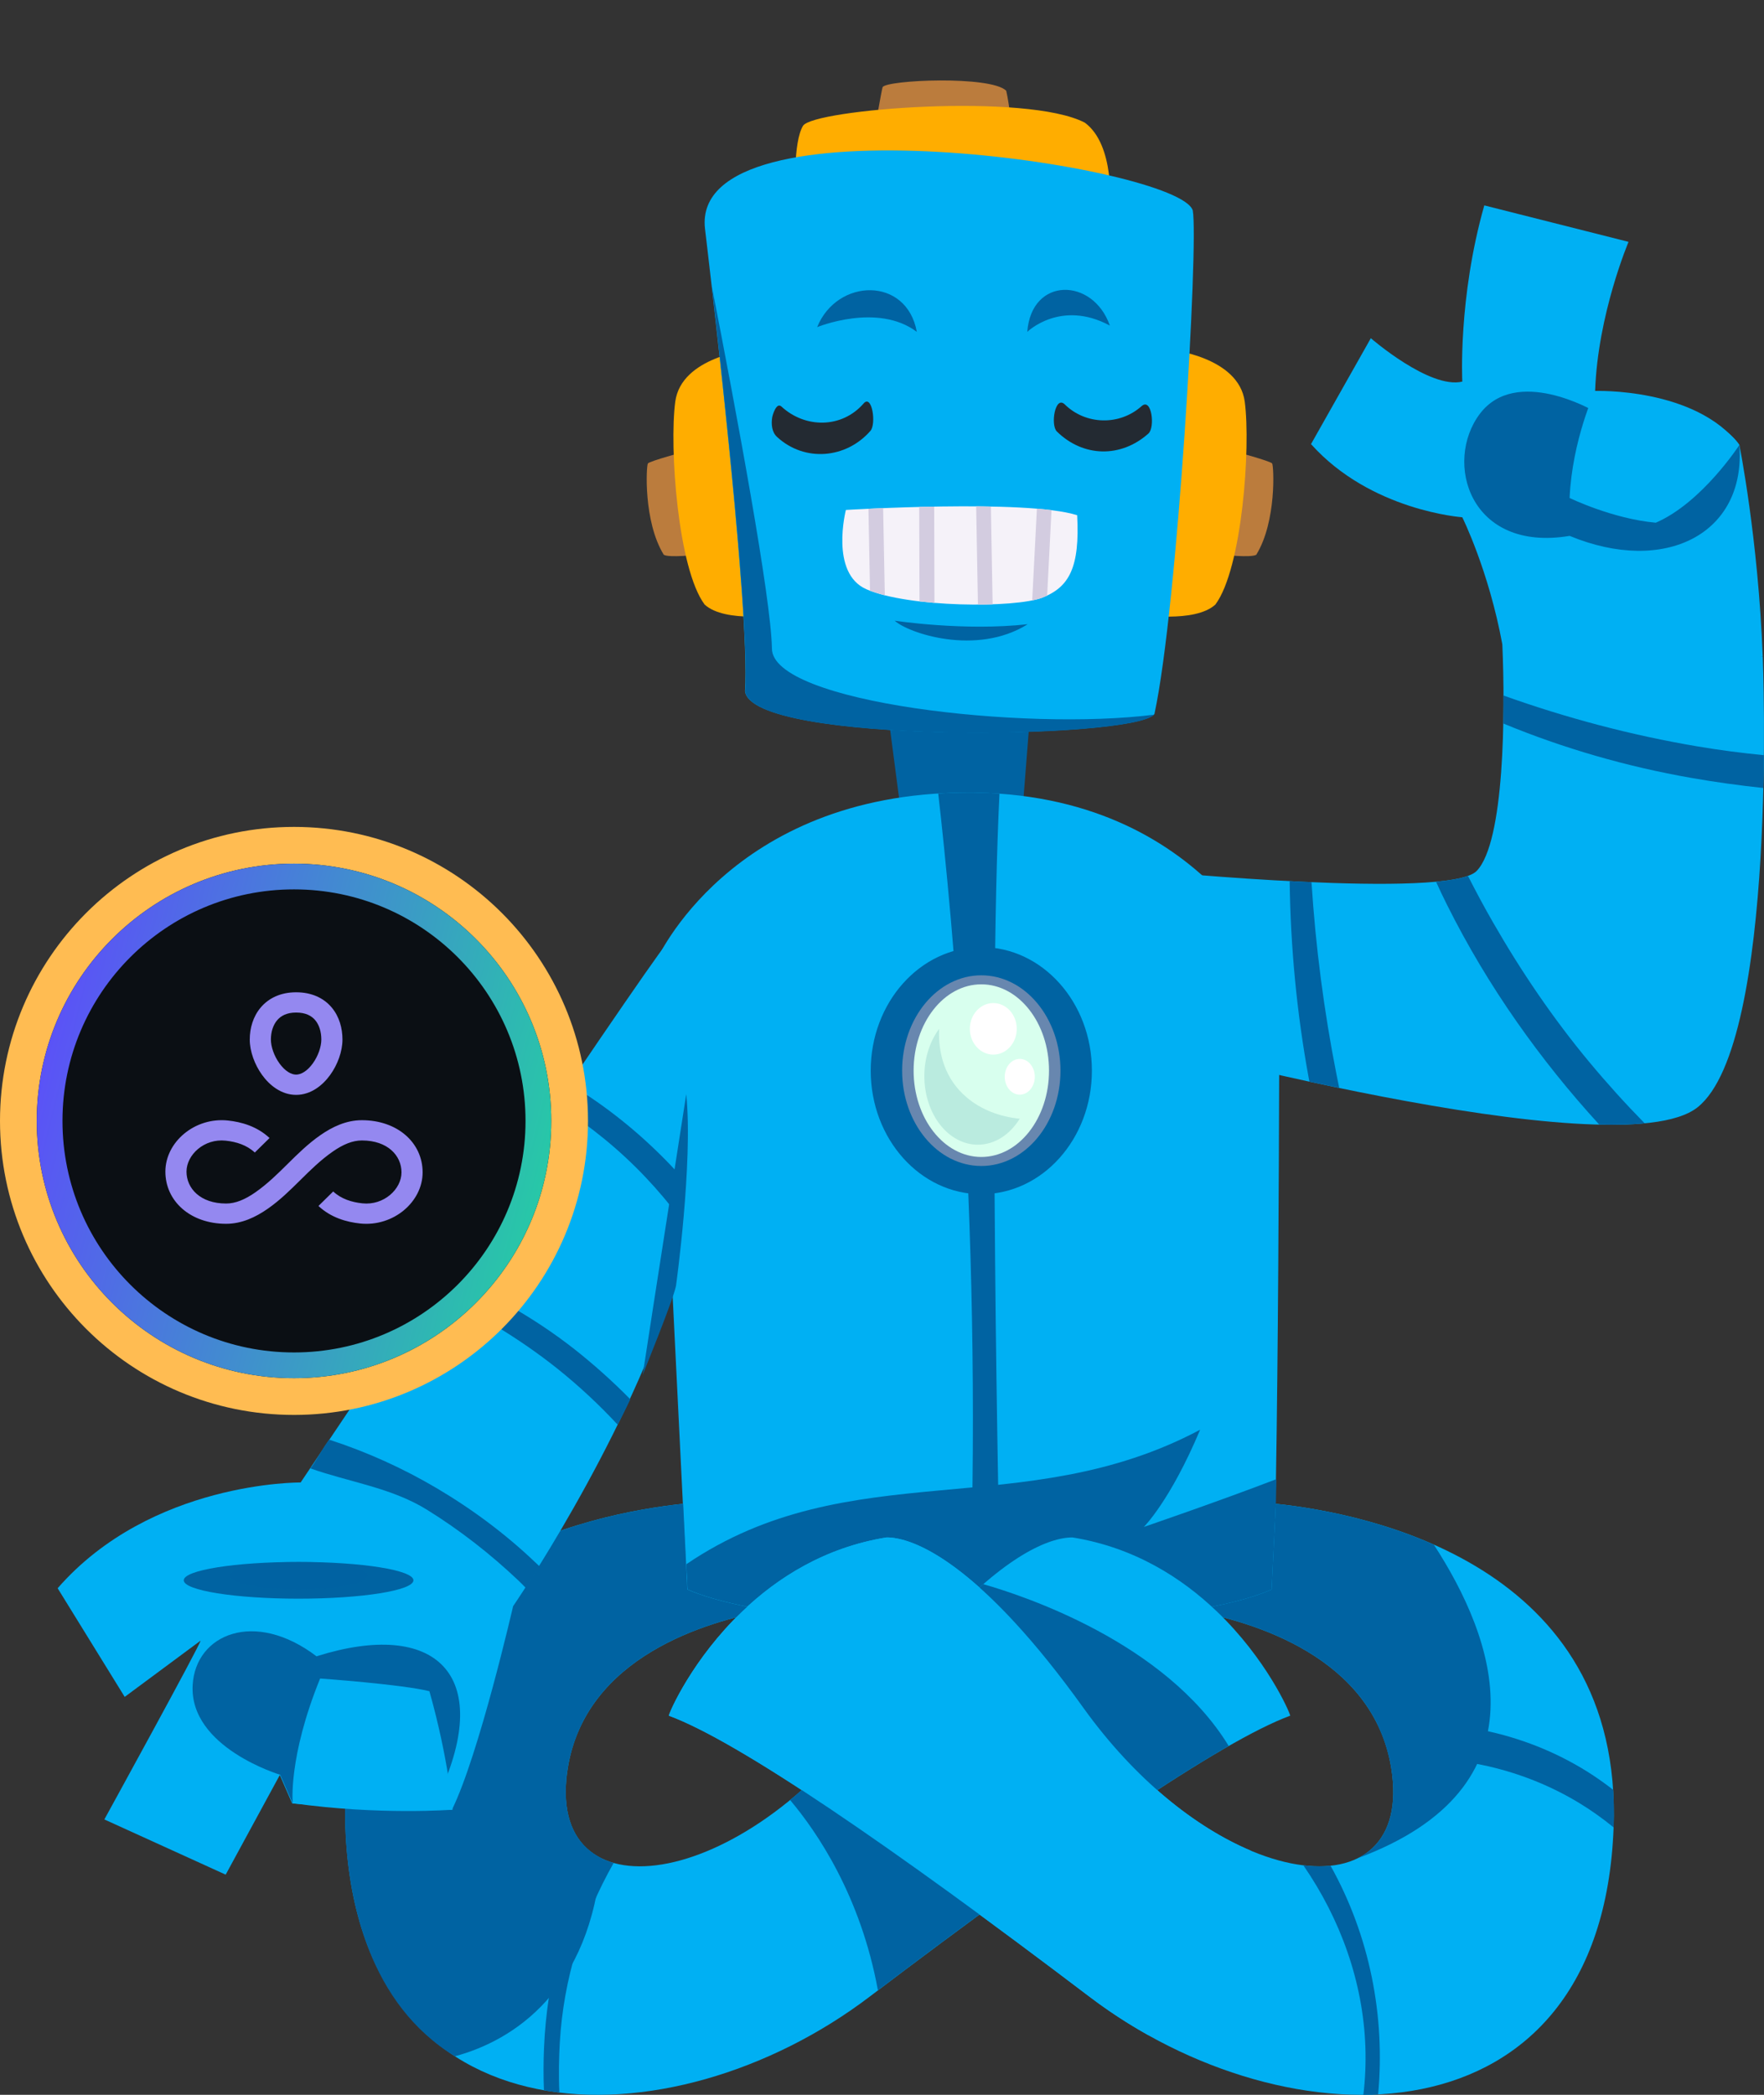 <svg width="192" height="228" viewBox="0 0 192 228" fill="none" xmlns="http://www.w3.org/2000/svg">
<rect x="0" y="0" width="192" height="228" fill="#333333" stroke="none"/>
<path d="M125.315 94.797C125.315 94.797 157.668 97.945 160.723 94.797C163.779 91.649 163.841 77.511 163.519 70.138C163.193 62.765 191.865 71.48 191.865 71.48C191.865 71.48 193.577 113.515 184.769 120.518C175.961 127.521 122.73 112.937 122.73 112.937L125.315 94.797Z" fill="#00B0F3"/>
<path d="M159.162 56.303C159.162 56.303 162.035 62.07 163.52 70.135C168.74 70.853 173.99 71.31 179.268 71.469C183.446 71.593 187.67 71.68 191.863 71.472C191.369 58.601 189.32 48.431 189.32 48.431C189.32 48.431 186.831 43.802 173.619 42.547C173.906 34.206 177.257 26.323 177.257 26.323L161.556 22.355C158.684 32.464 159.162 41.534 159.162 41.534C155.62 42.384 149.206 36.81 149.206 36.81L142.695 48.337C149.206 55.611 159.162 56.299 159.162 56.299V56.303Z" fill="#00B0F3"/>
<path d="M173.459 44.72C173.459 44.72 165.034 39.807 161.078 45.033C157.122 50.26 159.929 60.15 170.844 58.325C181.183 62.606 190.056 58.136 189.321 48.435C180.927 48.624 173.459 44.72 173.459 44.72Z" fill="#0063A2"/>
<path d="M189.317 48.438C189.317 48.438 185.247 54.719 180.222 56.892C175.485 56.465 170.84 54.198 170.84 54.198C171.127 47.868 173.616 42.551 173.616 42.551C173.616 42.551 184.53 42.154 189.317 48.435V48.438Z" fill="#00B0F3"/>
<path d="M95.777 70.958L98.596 92.499H110.958L112.65 70.958H95.777Z" fill="#0063A2"/>
<path d="M95.066 14.937C95.066 14.937 95.974 9.685 96.065 9.489C96.471 8.697 107.82 8.203 109.519 9.874C109.885 11.407 110.223 14.783 110.223 14.783L95.066 14.934V14.937Z" fill="#BB7C3D"/>
<path d="M86.585 20.814C86.585 20.814 86.313 15.496 87.402 13.695C88.491 11.894 111.768 10.052 118.078 13.352C121.389 15.795 120.801 22.484 120.801 22.484L86.585 20.81V20.814Z" fill="#FFAD00"/>
<path d="M74.603 49.133C74.603 49.133 70.701 50.186 70.519 50.443C70.338 50.7 70.018 56.755 72.244 60.375C72.788 60.735 76.012 60.375 76.012 60.375L74.603 49.129V49.133Z" fill="#BB7C3D"/>
<path d="M81.605 38.066C81.605 38.066 74.163 38.831 73.499 43.709C72.835 48.7 73.786 61.918 76.697 65.802C78.944 67.857 84.996 66.882 84.996 66.882L81.609 38.066H81.605Z" fill="#FFAD00"/>
<path d="M134.381 49.133C134.381 49.133 138.284 50.186 138.465 50.443C138.647 50.7 138.963 56.755 136.741 60.375C136.196 60.735 132.973 60.375 132.973 60.375L134.381 49.129V49.133Z" fill="#BB7C3D"/>
<path d="M127.375 38.066C127.375 38.066 134.817 38.831 135.482 43.709C136.146 48.7 135.195 61.918 132.283 65.802C130.036 67.857 123.984 66.882 123.984 66.882L127.371 38.066H127.375Z" fill="#FFAD00"/>
<path d="M76.733 24.886C76.763 25.143 81.725 66.224 81.09 75.229C81.816 81.061 123.564 80.46 125.652 77.716C128.193 65.966 130.462 26.515 129.827 22.913C128.375 18.024 75.071 10.127 76.733 24.886Z" fill="#00B0F3"/>
<path d="M93.995 43.918C91.635 46.628 87.653 46.645 85.054 44.248C84.502 43.74 84.088 45.181 84.048 45.428C83.932 46.138 83.997 47.023 84.567 47.548C87.588 50.337 92.111 49.915 94.743 46.892C95.397 46.141 94.914 42.855 93.992 43.918H93.995Z" fill="#232A32"/>
<path d="M124.248 44.21C121.859 46.344 118.175 46.258 115.895 44.018C114.849 42.989 114.312 46.258 115.034 46.965C117.895 49.774 122.001 49.86 125 47.184C125.744 46.519 125.355 43.218 124.248 44.21Z" fill="#232A32"/>
<path d="M92.073 55.503C92.073 55.503 111.677 54.303 117.242 56.076C117.543 61.737 116.396 63.908 113.43 65.054C110.464 66.196 98.909 66.141 94.309 64.138C90.298 62.392 92.069 55.503 92.069 55.503H92.073Z" fill="#F5F2F9"/>
<path d="M112.86 55.362C112.689 58.69 112.518 62.021 112.348 65.349C112.787 65.26 113.157 65.16 113.448 65.05C113.629 64.982 113.803 64.906 113.974 64.827C114.134 61.726 114.29 58.625 114.45 55.524C113.949 55.462 113.419 55.407 112.86 55.362Z" fill="#D3CCE0"/>
<path d="M96.124 55.308C95.54 55.332 95.003 55.356 94.523 55.376C94.582 58.347 94.64 61.315 94.694 64.285C95.173 64.471 95.714 64.639 96.306 64.786C96.244 61.627 96.183 58.467 96.124 55.308Z" fill="#D3CCE0"/>
<path d="M101.681 55.139C101.129 55.15 100.581 55.16 100.051 55.174C100.062 58.597 100.069 62.025 100.08 65.448C100.613 65.51 101.158 65.565 101.71 65.613C101.699 62.121 101.692 58.628 101.681 55.139Z" fill="#D3CCE0"/>
<path d="M108.04 65.774C107.978 62.227 107.913 58.68 107.851 55.133C107.321 55.122 106.787 55.116 106.25 55.112C106.315 58.676 106.377 62.241 106.442 65.802C106.991 65.802 107.524 65.791 108.043 65.774H108.04Z" fill="#D3CCE0"/>
<path d="M125.622 77.785C111.573 79.579 83.961 76.495 84.019 70.563C83.924 65.061 80.127 44.728 77.481 31.17C78.842 43.078 81.59 68.412 81.107 75.253C81.83 81.051 123.095 80.491 125.622 77.788V77.785Z" fill="#0063A2"/>
<path d="M97.383 67.555C97.383 67.555 104.916 68.714 111.86 67.939C106.252 71.455 98.791 68.882 97.383 67.555Z" fill="#0063A2"/>
<path d="M88.941 35.606C88.941 35.606 95.519 32.903 99.789 36.121C98.7 30.076 91.12 30.248 88.941 35.606Z" fill="#0063A2"/>
<path d="M111.812 36.121C111.812 36.121 115.443 32.56 120.798 35.434C118.982 30.203 112.266 30.076 111.812 36.121Z" fill="#0063A2"/>
<path d="M71.414 104.593L74.788 172.995C89.03 179.231 137.282 176.207 138.431 173.94C139.197 167.704 139.251 106.86 139.251 106.86C139.251 106.86 131.729 86.139 105.133 86.264C79.387 86.385 71.414 104.593 71.414 104.593Z" fill="#00B0F3"/>
<path d="M105.173 86.264C104.124 86.268 103.109 86.305 102.121 86.37C103.595 99.222 107.138 135.668 105.449 176.698C106.617 176.706 107.785 176.702 108.945 176.691C108.704 166.155 107.544 111.622 108.785 86.377C107.62 86.298 106.418 86.256 105.173 86.26V86.264Z" fill="#0063A2"/>
<path d="M106.809 129.977C113.457 129.977 118.846 123.956 118.846 116.529C118.846 109.102 113.457 103.082 106.809 103.082C100.162 103.082 94.773 109.102 94.773 116.529C94.773 123.956 100.162 129.977 106.809 129.977Z" fill="#0063A2"/>
<path d="M106.808 126.905C111.567 126.905 115.425 122.259 115.425 116.529C115.425 110.799 111.567 106.153 106.808 106.153C102.049 106.153 98.191 110.799 98.191 116.529C98.191 122.259 102.049 126.905 106.808 126.905Z" fill="#6887AF"/>
<path d="M106.81 125.924C110.88 125.924 114.179 121.718 114.179 116.529C114.179 111.34 110.88 107.134 106.81 107.134C102.741 107.134 99.441 111.34 99.441 116.529C99.441 121.718 102.741 125.924 106.81 125.924Z" fill="#D8FFEE"/>
<path d="M105.214 119.436C102.879 117.46 102.099 114.725 102.219 111.981C101.224 113.32 100.609 115.131 100.609 117.128C100.609 121.249 103.216 124.589 106.432 124.589C108.28 124.589 109.927 123.484 110.993 121.76C108.859 121.56 106.796 120.78 105.214 119.438V119.436Z" fill="#BAEBDF"/>
<path d="M108.115 114.784C109.525 114.784 110.667 113.528 110.667 111.979C110.667 110.43 109.525 109.173 108.115 109.173C106.705 109.173 105.562 110.43 105.562 111.979C105.562 113.528 106.705 114.784 108.115 114.784Z" fill="white"/>
<path d="M110.996 119.141C111.899 119.141 112.632 118.27 112.632 117.196C112.632 116.122 111.899 115.251 110.996 115.251C110.092 115.251 109.359 116.122 109.359 117.196C109.359 118.27 110.092 119.141 110.996 119.141Z" fill="white"/>
<path d="M74.699 170.255L74.833 172.995C89.075 179.23 137.328 176.207 138.477 173.94C138.668 172.394 138.813 167.492 138.925 160.992C132.476 163.468 124.499 166.192 124.499 166.192C124.499 166.192 127.371 163.358 130.626 155.611C111.367 165.86 92.537 158.132 74.695 170.255H74.699Z" fill="#0063A2"/>
<path d="M80.808 175.361C84.576 171.752 89.754 168.418 96.498 167.334C99.06 167.334 103.797 169.352 110.529 176.676C112.766 179.11 115.224 182.125 117.894 185.852C132.526 206.259 154.102 208.78 151.421 192.401C149.441 180.315 136.344 176.464 129.612 175.274C133.162 174.715 136.199 173.97 138.409 173.003L138.868 163.672C148.756 164.715 176.716 170.206 175.628 198.954C174.311 233.847 140.182 233.722 118.61 217.347C97.038 200.972 80.314 189.506 72.793 186.736C72.873 186.29 75.386 180.546 80.801 175.365L80.808 175.361Z" fill="#00B0F3"/>
<path d="M147.769 202.253C150.722 200.798 152.257 197.525 151.419 192.401C149.439 180.315 136.342 176.464 129.609 175.274C133.159 174.715 136.196 173.97 138.406 173.003L138.865 163.672C142.756 164.084 149.443 165.184 156.06 168.116C162.681 178.282 168.652 194.494 147.765 202.253H147.769Z" fill="#0063A2"/>
<path d="M132.417 175.361C128.649 171.752 123.471 168.418 116.727 167.334C114.165 167.334 109.428 169.352 102.696 176.676C100.459 179.11 98.001 182.125 95.332 185.852C80.699 206.259 59.123 208.78 61.804 192.401C63.784 180.315 76.881 176.464 83.613 175.274C80.063 174.715 77.026 173.97 74.817 173.003L74.357 163.672C64.469 164.715 36.51 170.206 37.597 198.954C38.915 233.847 73.044 233.722 94.615 217.347C116.187 200.972 132.911 189.506 140.432 186.736C140.352 186.29 137.84 180.546 132.425 175.365L132.417 175.361Z" fill="#00B0F3"/>
<path d="M133.735 190.027C126.838 178.747 111.397 173.668 107.02 172.42C105.684 173.584 104.244 174.986 102.693 176.672C100.456 179.106 97.998 182.121 95.329 185.848C92.41 189.918 89.217 193.274 85.992 195.911C88.903 199.354 93.67 206.312 95.555 216.625C111.688 204.407 125.031 195.005 133.735 190.031V190.027Z" fill="#0063A2"/>
<path d="M65.454 202.253C62.502 200.798 60.966 197.525 61.805 192.401C63.785 180.315 76.882 176.464 83.614 175.274C80.064 174.715 77.027 173.97 74.817 173.003L74.358 163.672C70.467 164.084 63.781 165.184 57.163 168.116C50.542 178.282 44.572 194.494 65.458 202.253H65.454Z" fill="#0063A2"/>
<path d="M124.971 221.504C130.302 215.676 134.51 209.123 136.099 201.406C130.19 198.908 123.531 193.708 117.898 185.851C115.225 182.125 112.77 179.11 110.533 176.676C103.801 169.352 99.064 167.334 96.502 167.334C89.758 168.418 84.581 171.755 80.812 175.361C75.397 180.542 72.885 186.286 72.805 186.732C80.326 189.502 97.046 200.968 118.621 217.343C120.643 218.877 122.773 220.268 124.979 221.5L124.971 221.504Z" fill="#00B0F3"/>
<path d="M150.001 227.955C150.794 219.414 149.07 210.673 144.824 203.069C143.901 203.168 142.909 203.152 141.863 203.024C145.896 208.866 148.377 215.729 148.615 222.845C148.672 224.573 148.596 226.296 148.396 227.996C148.933 227.996 149.469 227.978 150.001 227.951V227.955Z" fill="#0063A2"/>
<path d="M149.992 187.832C150.524 188.95 150.953 190.16 151.241 191.475C158.417 190.893 165.72 192.484 171.916 196.256C173.222 197.049 174.463 197.937 175.639 198.901C175.692 197.48 175.669 196.116 175.585 194.804C174.88 194.256 174.153 193.731 173.406 193.236C166.551 188.712 158.13 186.876 150 187.832H149.992Z" fill="#0063A2"/>
<path d="M42.112 193.187C48.117 189.699 55.489 189.011 62.087 190.987C62.393 189.759 62.818 188.622 63.339 187.575C55.726 184.986 47.006 185.874 40.285 190.443C39.439 191.018 38.638 191.641 37.876 192.306C37.689 193.682 37.581 195.125 37.555 196.633C38.926 195.311 40.458 194.147 42.108 193.187H42.112Z" fill="#0063A2"/>
<path d="M60.932 222.297C61.327 215.434 63.399 208.738 66.792 202.763C66.026 202.548 65.329 202.238 64.708 201.83C61.396 208.352 59.527 215.552 59.213 222.887C59.148 224.41 59.14 225.956 59.205 227.501C59.757 227.599 60.316 227.683 60.883 227.751C60.795 225.793 60.837 223.915 60.932 222.297Z" fill="#0063A2"/>
<path d="M65.453 202.253C62.079 200.462 61.294 197.238 61.646 193.584C57.07 189.714 48.017 186.577 40.024 184.393C38.309 188.421 37.37 193.221 37.585 198.95C37.891 207.09 40.266 218.152 49.51 223.805C55.856 222.105 64.311 216.689 65.453 202.253Z" fill="#0063A2"/>
<path d="M32.722 161.352C32.722 161.352 16.459 161.187 6.274 172.863L13.573 184.69L21.825 178.574C21.885 178.866 11.358 198.027 11.358 198.027L24.564 204.037L30.454 193.196L31.802 196.286C37.856 196.817 49.182 196.99 49.182 196.99C52.124 191.045 55.848 174.817 55.848 174.817C55.848 174.817 67.669 157.579 73.13 140.798C73.13 140.798 81.315 108.803 72.556 102.707C69.971 105.768 32.722 161.352 32.722 161.352Z" fill="#00B0F3"/>
<path d="M31.849 196.261L30.499 193.166C30.499 193.166 20.569 190.201 20.971 183.38C21.299 177.859 27.715 175.151 34.452 180.272C47.41 176.179 53.792 182.246 47.833 195.225C39.41 193.228 31.849 196.257 31.849 196.257L31.849 196.261Z" fill="#0063A2"/>
<path d="M31.861 196.262C31.861 196.262 31.347 191.287 34.841 182.689C34.841 182.689 43.688 183.315 46.738 184.07C48.839 191.518 49.264 196.967 49.264 196.967C49.264 196.967 41.295 197.59 31.861 196.262Z" fill="#00B0F3"/>
<path d="M58.263 170.049C55.016 166.948 51.377 164.245 47.509 161.96C43.857 159.803 39.915 158.018 35.821 156.69C35.267 157.369 34.231 159.29 33.785 159.82C38.005 161.312 42.594 161.915 46.467 164.315C50.039 166.532 53.357 169.117 56.404 172.003C56.686 172.269 56.96 172.546 57.23 172.825C57.649 172.177 58.151 171.39 58.714 170.475C58.566 170.332 58.414 170.192 58.27 170.05L58.263 170.049Z" fill="#0063A2"/>
<path d="M74.075 132.642C74.21 131.364 74.357 129.964 74.506 128.481C73.816 127.691 73.104 126.918 72.362 126.169C69.392 123.162 66.011 120.429 62.337 118.201C61.859 118.955 61.391 119.695 60.923 120.424C64.312 122.624 67.46 125.162 70.281 128.151C71.628 129.574 72.892 131.078 74.071 132.642L74.075 132.642Z" fill="#0063A2"/>
<path d="M62.416 146.763C58.105 143.383 53.135 140.622 48.123 138.533C47.648 139.196 47.179 139.842 46.724 140.473C51.645 142.75 56.531 145.66 60.668 148.964C63.021 150.846 65.213 152.892 67.239 155.074C67.701 154.166 68.16 153.238 68.609 152.302C66.672 150.331 64.601 148.478 62.42 146.764L62.416 146.763Z" fill="#0063A2"/>
<path d="M73.577 139.955C73.577 139.955 75.449 126.557 74.695 119.089C71.359 140.441 69.957 149.625 69.957 149.625C69.957 149.625 73.301 141.418 73.577 139.955Z" fill="#0063A2"/>
<path d="M142.749 96.018C141.953 95.984 141.16 95.946 140.371 95.904C140.467 103.089 141.141 110.224 142.451 117.366C142.473 117.487 142.497 117.604 142.52 117.725C143.584 117.956 144.668 118.186 145.767 118.413C145.664 117.91 145.56 117.408 145.461 116.905C144.109 110.053 143.193 103.036 142.749 96.014V96.018Z" fill="#0063A2"/>
<path d="M172.994 115.605C169.046 110.855 165.576 105.741 162.509 100.398C161.551 98.735 160.647 97.042 159.778 95.334C158.966 95.625 157.771 95.833 156.305 95.972C156.691 96.823 157.09 97.669 157.511 98.504C159.717 102.918 162.252 107.155 165.086 111.206C167.828 115.129 170.834 118.87 174.07 122.404C175.874 122.445 177.536 122.404 179.01 122.26C176.915 120.125 174.909 117.906 172.998 115.609L172.994 115.605Z" fill="#0063A2"/>
<path d="M163.648 75.701C163.648 76.691 163.648 77.716 163.625 78.747C170.185 81.457 177.048 83.437 184.113 84.673C186.702 85.126 189.31 85.489 191.929 85.765C191.96 84.525 191.979 83.331 191.987 82.194C189.559 81.956 187.138 81.642 184.734 81.234C177.58 80.025 170.503 78.154 163.648 75.701Z" fill="#0063A2"/>
<ellipse cx="32.5" cy="172" rx="12.5" ry="2" fill="#0063A2"/>
<path d="M32 152C48.569 152 62 138.569 62 122C62 105.431 48.569 92 32 92C15.431 92 2 105.431 2 122C2 138.569 15.431 152 32 152Z" fill="#0B0F14" stroke="#FFBC52" stroke-width="4"/>
<path fill-rule="evenodd" clip-rule="evenodd" d="M32 147.2C45.918 147.2 57.2 135.918 57.2 122C57.2 108.082 45.918 96.8 32 96.8C18.082 96.8 6.8 108.082 6.8 122C6.8 135.918 18.082 147.2 32 147.2ZM32 150C47.464 150 60 137.464 60 122C60 106.536 47.464 94 32 94C16.536 94 4 106.536 4 122C4 137.464 16.536 150 32 150Z" fill="url(#paint0_linear_1673_6225)"/>
<path fill-rule="evenodd" clip-rule="evenodd" d="M32.23 108C30.552 108 29.242 108.632 28.375 109.658C27.536 110.652 27.185 111.926 27.185 113.142C27.185 114.427 27.713 115.873 28.529 117.001C29.328 118.106 30.605 119.165 32.23 119.165C33.853 119.165 35.13 118.112 35.93 117.007C36.748 115.879 37.275 114.433 37.275 113.142C37.275 111.929 36.94 110.652 36.103 109.655C35.236 108.623 33.922 108 32.23 108ZM29.485 113.142C29.485 112.304 29.73 111.558 30.163 111.046C30.568 110.566 31.206 110.206 32.23 110.206C33.283 110.206 33.916 110.568 34.311 111.038C34.736 111.544 34.975 112.287 34.975 113.142C34.975 113.917 34.633 114.932 34.042 115.748C33.434 116.587 32.763 116.96 32.23 116.96C31.699 116.96 31.028 116.586 30.419 115.744C29.826 114.925 29.485 113.91 29.485 113.142Z" fill="#9488F0"/>
<path d="M24.557 124.149C22.226 123.9 20.3 125.688 20.3 127.519C20.3 129.34 21.797 130.992 24.612 130.992C25.624 130.992 26.658 130.567 27.794 129.774C29.117 128.85 30.215 127.764 31.314 126.676C32.416 125.586 33.519 124.495 34.852 123.564C36.174 122.641 37.684 121.922 39.388 121.922C43.271 121.922 46 124.377 46 127.601C46 130.816 42.81 133.549 39.19 133.164C37.737 133.01 36.032 132.539 34.662 131.258L36.267 129.679C37.138 130.493 38.279 130.849 39.442 130.971L39.443 130.972C41.774 131.22 43.7 129.432 43.7 127.601C43.7 125.781 42.203 124.128 39.388 124.128C38.376 124.128 37.342 124.553 36.206 125.347C34.883 126.27 33.785 127.356 32.686 128.444C31.584 129.534 30.481 130.626 29.148 131.557C27.826 132.479 26.316 133.198 24.612 133.198C20.729 133.198 18 130.743 18 127.519C18 124.304 21.191 121.571 24.81 121.957C26.263 122.11 27.968 122.581 29.338 123.862L27.733 125.441C26.862 124.627 25.721 124.271 24.558 124.149L24.557 124.149Z" fill="#9488F0"/>
<ellipse cx="32.5" cy="171.5" rx="7.5" ry="1.5" fill="#0063A2" fill-opacity="0.4"/>
<defs>
<linearGradient id="paint0_linear_1673_6225" x1="4" y1="94" x2="69.882" y2="110.471" gradientUnits="userSpaceOnUse">
<stop stop-color="#6046FF"/>
<stop offset="1" stop-color="#22D49F"/>
</linearGradient>
</defs>
</svg>
